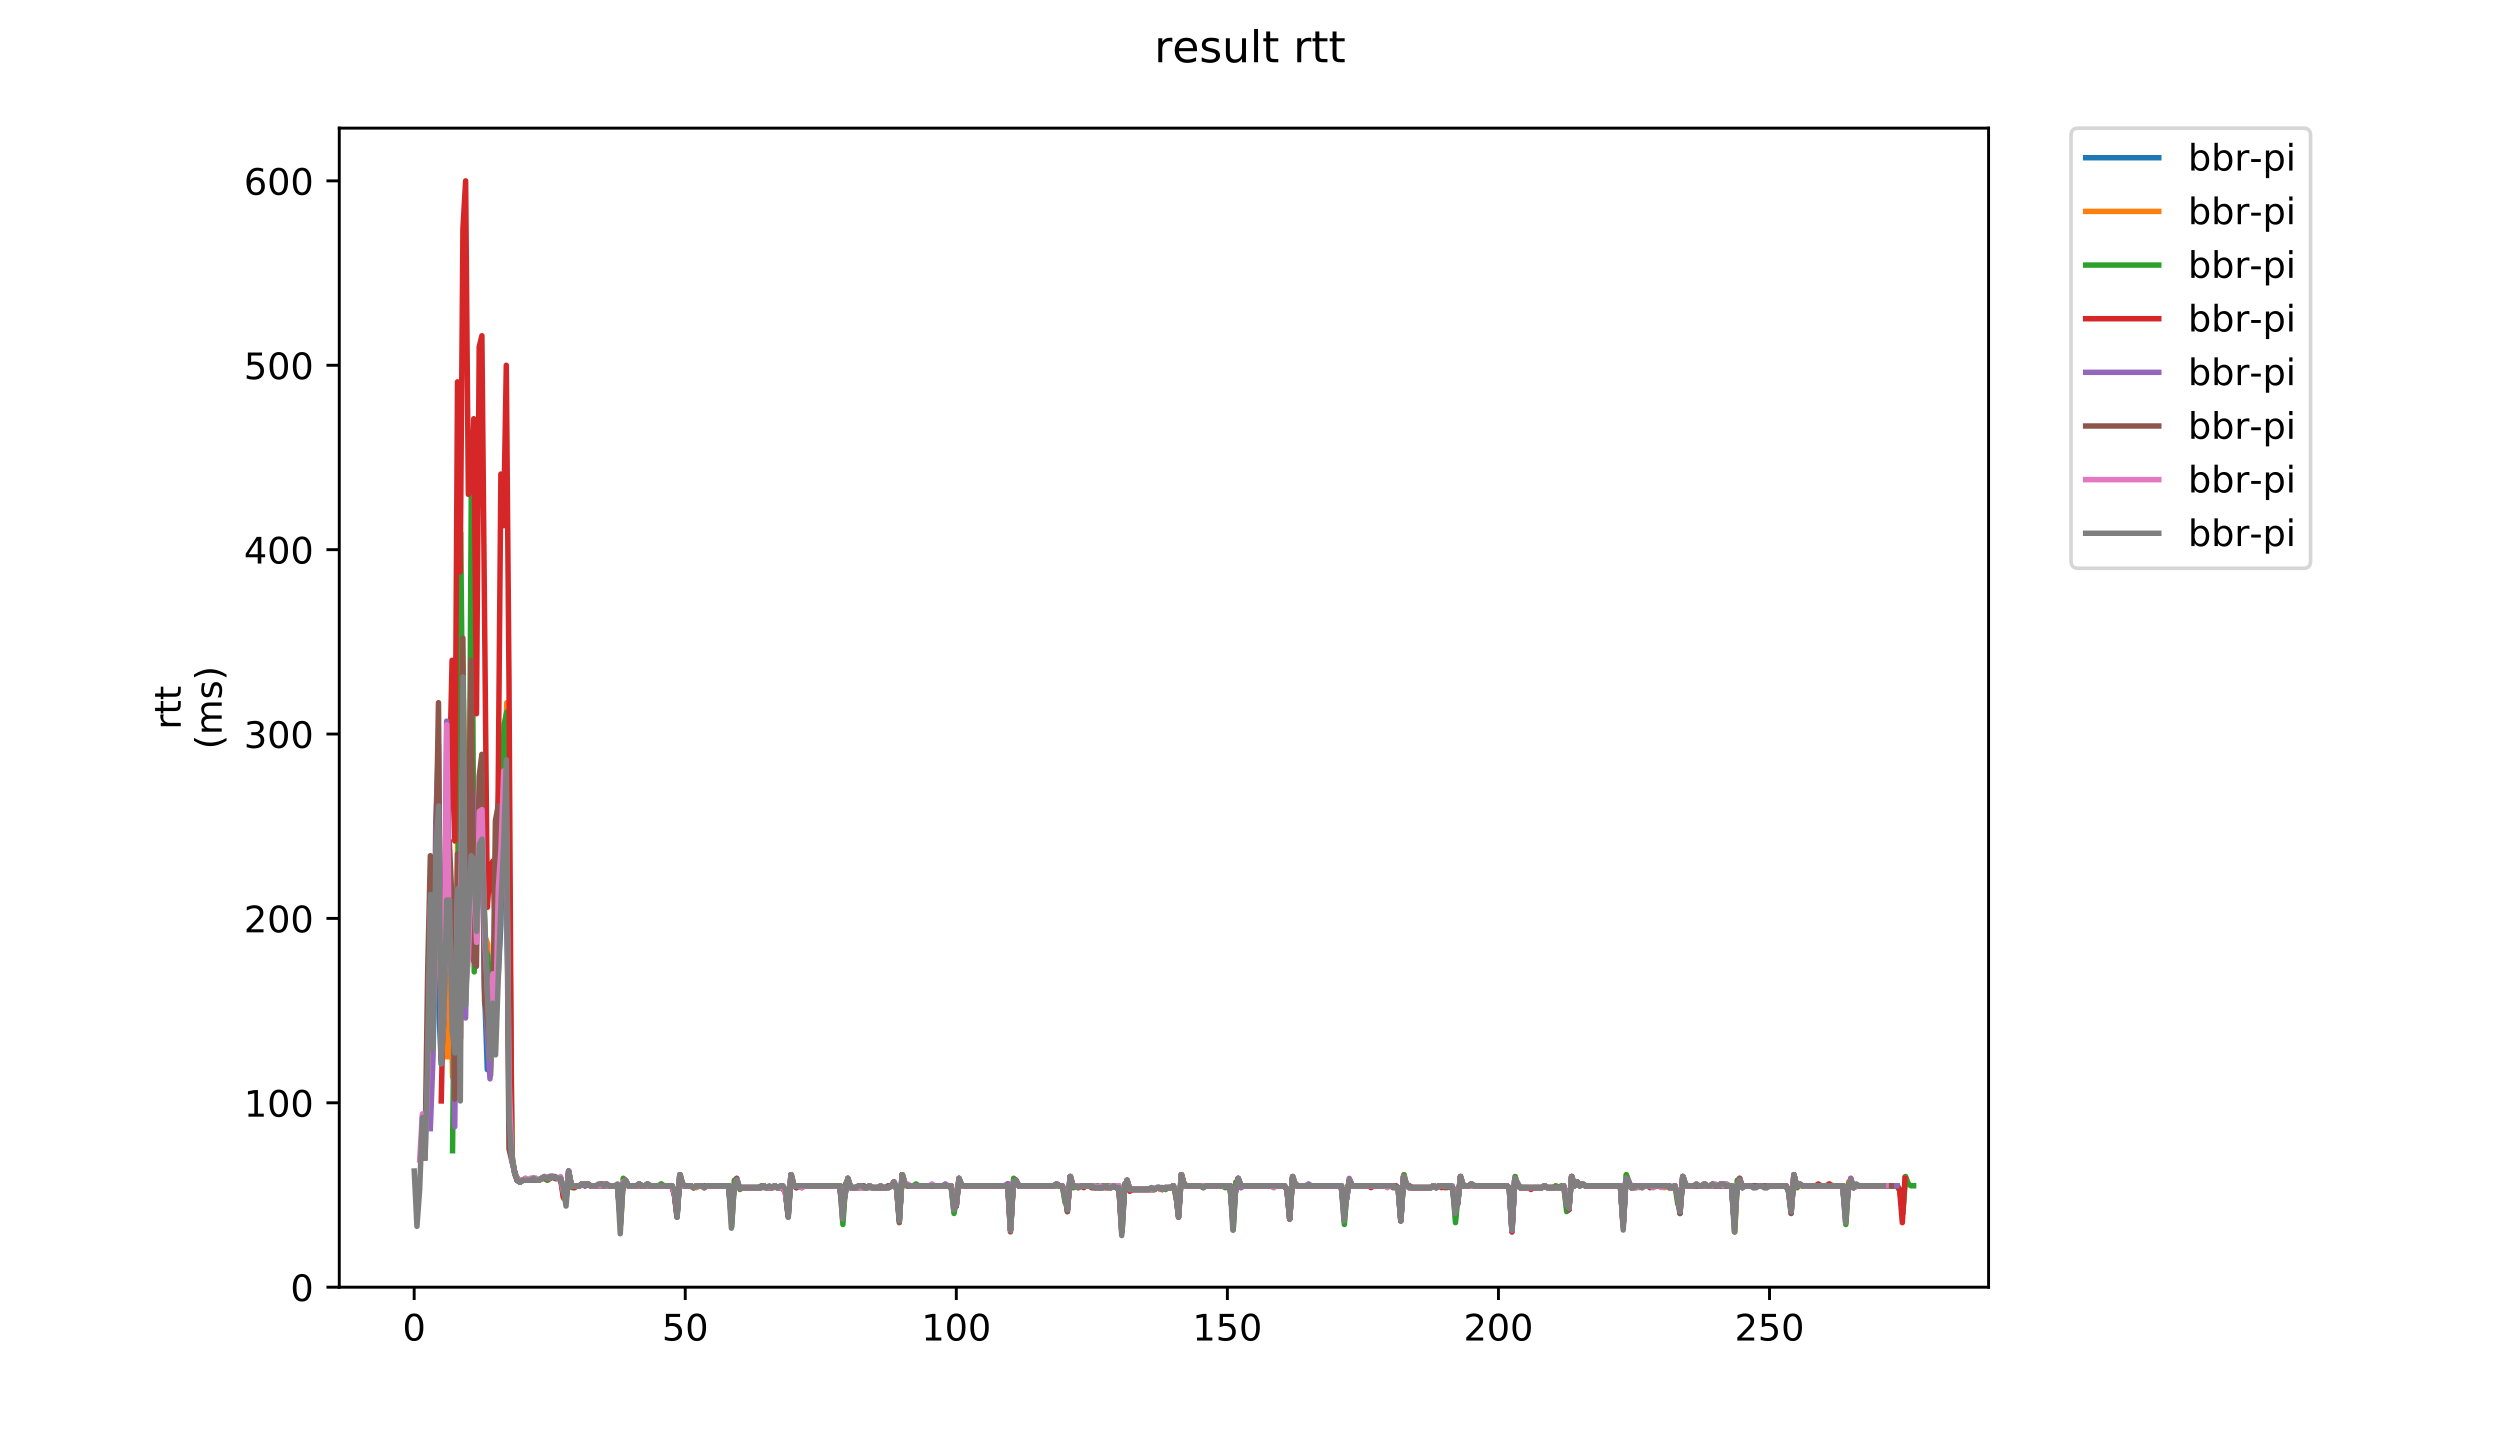 <?xml version="1.0" encoding="utf-8" standalone="no"?>
<!DOCTYPE svg PUBLIC "-//W3C//DTD SVG 1.1//EN"
  "http://www.w3.org/Graphics/SVG/1.1/DTD/svg11.dtd">
<!-- Created with matplotlib (https://matplotlib.org/) -->
<svg height="396pt" version="1.1" viewBox="0 0 684 396" width="684pt" xmlns="http://www.w3.org/2000/svg" xmlns:xlink="http://www.w3.org/1999/xlink">
 <defs>
  <style type="text/css">
*{stroke-linecap:butt;stroke-linejoin:round;}
  </style>
 </defs>
 <g id="figure_1">
  <g id="patch_1">
   <path d="M 0 396 
L 684 396 
L 684 0 
L 0 0 
z
" style="fill:#ffffff;"/>
  </g>
  <g id="axes_1">
   <g id="patch_2">
    <path d="M 92.824 352.174 
L 544.074 352.174 
L 544.074 35.062 
L 92.824 35.062 
z
" style="fill:#ffffff;"/>
   </g>
   <g id="matplotlib.axis_1">
    <g id="xtick_1">
     <g id="line2d_1">
      <defs>
       <path d="M 0 0 
L 0 3.5 
" id="m5297b7ea68" style="stroke:#000000;stroke-width:0.8;"/>
      </defs>
      <g>
       <use style="stroke:#000000;stroke-width:0.8;" x="113.317" xlink:href="#m5297b7ea68" y="352.174"/>
      </g>
     </g>
     <g id="text_1">
      <!-- 0 -->
      <defs>
       <path d="M 31.781 66.406 
Q 24.172 66.406 20.328 58.906 
Q 16.5 51.422 16.5 36.375 
Q 16.5 21.391 20.328 13.891 
Q 24.172 6.391 31.781 6.391 
Q 39.453 6.391 43.281 13.891 
Q 47.125 21.391 47.125 36.375 
Q 47.125 51.422 43.281 58.906 
Q 39.453 66.406 31.781 66.406 
z
M 31.781 74.219 
Q 44.047 74.219 50.516 64.516 
Q 56.984 54.828 56.984 36.375 
Q 56.984 17.969 50.516 8.266 
Q 44.047 -1.422 31.781 -1.422 
Q 19.531 -1.422 13.062 8.266 
Q 6.594 17.969 6.594 36.375 
Q 6.594 54.828 13.062 64.516 
Q 19.531 74.219 31.781 74.219 
z
" id="DejaVuSans-48"/>
      </defs>
      <g transform="translate(110.136 366.773)scale(0.1 -0.1)">
       <use xlink:href="#DejaVuSans-48"/>
      </g>
     </g>
    </g>
    <g id="xtick_2">
     <g id="line2d_2">
      <g>
       <use style="stroke:#000000;stroke-width:0.8;" x="187.482" xlink:href="#m5297b7ea68" y="352.174"/>
      </g>
     </g>
     <g id="text_2">
      <!-- 50 -->
      <defs>
       <path d="M 10.797 72.906 
L 49.516 72.906 
L 49.516 64.594 
L 19.828 64.594 
L 19.828 46.734 
Q 21.969 47.469 24.109 47.828 
Q 26.266 48.188 28.422 48.188 
Q 40.625 48.188 47.75 41.5 
Q 54.891 34.812 54.891 23.391 
Q 54.891 11.625 47.562 5.094 
Q 40.234 -1.422 26.906 -1.422 
Q 22.312 -1.422 17.547 -0.641 
Q 12.797 0.141 7.719 1.703 
L 7.719 11.625 
Q 12.109 9.234 16.797 8.062 
Q 21.484 6.891 26.703 6.891 
Q 35.156 6.891 40.078 11.328 
Q 45.016 15.766 45.016 23.391 
Q 45.016 31 40.078 35.438 
Q 35.156 39.891 26.703 39.891 
Q 22.75 39.891 18.812 39.016 
Q 14.891 38.141 10.797 36.281 
z
" id="DejaVuSans-53"/>
      </defs>
      <g transform="translate(181.12 366.773)scale(0.1 -0.1)">
       <use xlink:href="#DejaVuSans-53"/>
       <use x="63.623" xlink:href="#DejaVuSans-48"/>
      </g>
     </g>
    </g>
    <g id="xtick_3">
     <g id="line2d_3">
      <g>
       <use style="stroke:#000000;stroke-width:0.8;" x="261.647" xlink:href="#m5297b7ea68" y="352.174"/>
      </g>
     </g>
     <g id="text_3">
      <!-- 100 -->
      <defs>
       <path d="M 12.406 8.297 
L 28.516 8.297 
L 28.516 63.922 
L 10.984 60.406 
L 10.984 69.391 
L 28.422 72.906 
L 38.281 72.906 
L 38.281 8.297 
L 54.391 8.297 
L 54.391 0 
L 12.406 0 
z
" id="DejaVuSans-49"/>
      </defs>
      <g transform="translate(252.103 366.773)scale(0.1 -0.1)">
       <use xlink:href="#DejaVuSans-49"/>
       <use x="63.623" xlink:href="#DejaVuSans-48"/>
       <use x="127.246" xlink:href="#DejaVuSans-48"/>
      </g>
     </g>
    </g>
    <g id="xtick_4">
     <g id="line2d_4">
      <g>
       <use style="stroke:#000000;stroke-width:0.8;" x="335.812" xlink:href="#m5297b7ea68" y="352.174"/>
      </g>
     </g>
     <g id="text_4">
      <!-- 150 -->
      <g transform="translate(326.268 366.773)scale(0.1 -0.1)">
       <use xlink:href="#DejaVuSans-49"/>
       <use x="63.623" xlink:href="#DejaVuSans-53"/>
       <use x="127.246" xlink:href="#DejaVuSans-48"/>
      </g>
     </g>
    </g>
    <g id="xtick_5">
     <g id="line2d_5">
      <g>
       <use style="stroke:#000000;stroke-width:0.8;" x="409.976" xlink:href="#m5297b7ea68" y="352.174"/>
      </g>
     </g>
     <g id="text_5">
      <!-- 200 -->
      <defs>
       <path d="M 19.188 8.297 
L 53.609 8.297 
L 53.609 0 
L 7.328 0 
L 7.328 8.297 
Q 12.938 14.109 22.625 23.891 
Q 32.328 33.688 34.812 36.531 
Q 39.547 41.844 41.422 45.531 
Q 43.312 49.219 43.312 52.781 
Q 43.312 58.594 39.234 62.25 
Q 35.156 65.922 28.609 65.922 
Q 23.969 65.922 18.812 64.312 
Q 13.672 62.703 7.812 59.422 
L 7.812 69.391 
Q 13.766 71.781 18.938 73 
Q 24.125 74.219 28.422 74.219 
Q 39.75 74.219 46.484 68.547 
Q 53.219 62.891 53.219 53.422 
Q 53.219 48.922 51.531 44.891 
Q 49.859 40.875 45.406 35.406 
Q 44.188 33.984 37.641 27.219 
Q 31.109 20.453 19.188 8.297 
z
" id="DejaVuSans-50"/>
      </defs>
      <g transform="translate(400.433 366.773)scale(0.1 -0.1)">
       <use xlink:href="#DejaVuSans-50"/>
       <use x="63.623" xlink:href="#DejaVuSans-48"/>
       <use x="127.246" xlink:href="#DejaVuSans-48"/>
      </g>
     </g>
    </g>
    <g id="xtick_6">
     <g id="line2d_6">
      <g>
       <use style="stroke:#000000;stroke-width:0.8;" x="484.141" xlink:href="#m5297b7ea68" y="352.174"/>
      </g>
     </g>
     <g id="text_6">
      <!-- 250 -->
      <g transform="translate(474.597 366.773)scale(0.1 -0.1)">
       <use xlink:href="#DejaVuSans-50"/>
       <use x="63.623" xlink:href="#DejaVuSans-53"/>
       <use x="127.246" xlink:href="#DejaVuSans-48"/>
      </g>
     </g>
    </g>
   </g>
   <g id="matplotlib.axis_2">
    <g id="ytick_1">
     <g id="line2d_7">
      <defs>
       <path d="M 0 0 
L -3.5 0 
" id="m97c062d87d" style="stroke:#000000;stroke-width:0.8;"/>
      </defs>
      <g>
       <use style="stroke:#000000;stroke-width:0.8;" x="92.824" xlink:href="#m97c062d87d" y="352.174"/>
      </g>
     </g>
     <g id="text_7">
      <!-- 0 -->
      <g transform="translate(79.461 355.973)scale(0.1 -0.1)">
       <use xlink:href="#DejaVuSans-48"/>
      </g>
     </g>
    </g>
    <g id="ytick_2">
     <g id="line2d_8">
      <g>
       <use style="stroke:#000000;stroke-width:0.8;" x="92.824" xlink:href="#m97c062d87d" y="301.727"/>
      </g>
     </g>
     <g id="text_8">
      <!-- 100 -->
      <g transform="translate(66.736 305.526)scale(0.1 -0.1)">
       <use xlink:href="#DejaVuSans-49"/>
       <use x="63.623" xlink:href="#DejaVuSans-48"/>
       <use x="127.246" xlink:href="#DejaVuSans-48"/>
      </g>
     </g>
    </g>
    <g id="ytick_3">
     <g id="line2d_9">
      <g>
       <use style="stroke:#000000;stroke-width:0.8;" x="92.824" xlink:href="#m97c062d87d" y="251.28"/>
      </g>
     </g>
     <g id="text_9">
      <!-- 200 -->
      <g transform="translate(66.736 255.079)scale(0.1 -0.1)">
       <use xlink:href="#DejaVuSans-50"/>
       <use x="63.623" xlink:href="#DejaVuSans-48"/>
       <use x="127.246" xlink:href="#DejaVuSans-48"/>
      </g>
     </g>
    </g>
    <g id="ytick_4">
     <g id="line2d_10">
      <g>
       <use style="stroke:#000000;stroke-width:0.8;" x="92.824" xlink:href="#m97c062d87d" y="200.832"/>
      </g>
     </g>
     <g id="text_10">
      <!-- 300 -->
      <defs>
       <path d="M 40.578 39.312 
Q 47.656 37.797 51.625 33 
Q 55.609 28.219 55.609 21.188 
Q 55.609 10.406 48.188 4.484 
Q 40.766 -1.422 27.094 -1.422 
Q 22.516 -1.422 17.656 -0.516 
Q 12.797 0.391 7.625 2.203 
L 7.625 11.719 
Q 11.719 9.328 16.594 8.109 
Q 21.484 6.891 26.812 6.891 
Q 36.078 6.891 40.938 10.547 
Q 45.797 14.203 45.797 21.188 
Q 45.797 27.641 41.281 31.266 
Q 36.766 34.906 28.719 34.906 
L 20.219 34.906 
L 20.219 43.016 
L 29.109 43.016 
Q 36.375 43.016 40.234 45.922 
Q 44.094 48.828 44.094 54.297 
Q 44.094 59.906 40.109 62.906 
Q 36.141 65.922 28.719 65.922 
Q 24.656 65.922 20.016 65.031 
Q 15.375 64.156 9.812 62.312 
L 9.812 71.094 
Q 15.438 72.656 20.344 73.438 
Q 25.25 74.219 29.594 74.219 
Q 40.828 74.219 47.359 69.109 
Q 53.906 64.016 53.906 55.328 
Q 53.906 49.266 50.438 45.094 
Q 46.969 40.922 40.578 39.312 
z
" id="DejaVuSans-51"/>
      </defs>
      <g transform="translate(66.736 204.632)scale(0.1 -0.1)">
       <use xlink:href="#DejaVuSans-51"/>
       <use x="63.623" xlink:href="#DejaVuSans-48"/>
       <use x="127.246" xlink:href="#DejaVuSans-48"/>
      </g>
     </g>
    </g>
    <g id="ytick_5">
     <g id="line2d_11">
      <g>
       <use style="stroke:#000000;stroke-width:0.8;" x="92.824" xlink:href="#m97c062d87d" y="150.385"/>
      </g>
     </g>
     <g id="text_11">
      <!-- 400 -->
      <defs>
       <path d="M 37.797 64.312 
L 12.891 25.391 
L 37.797 25.391 
z
M 35.203 72.906 
L 47.609 72.906 
L 47.609 25.391 
L 58.016 25.391 
L 58.016 17.188 
L 47.609 17.188 
L 47.609 0 
L 37.797 0 
L 37.797 17.188 
L 4.891 17.188 
L 4.891 26.703 
z
" id="DejaVuSans-52"/>
      </defs>
      <g transform="translate(66.736 154.184)scale(0.1 -0.1)">
       <use xlink:href="#DejaVuSans-52"/>
       <use x="63.623" xlink:href="#DejaVuSans-48"/>
       <use x="127.246" xlink:href="#DejaVuSans-48"/>
      </g>
     </g>
    </g>
    <g id="ytick_6">
     <g id="line2d_12">
      <g>
       <use style="stroke:#000000;stroke-width:0.8;" x="92.824" xlink:href="#m97c062d87d" y="99.938"/>
      </g>
     </g>
     <g id="text_12">
      <!-- 500 -->
      <g transform="translate(66.736 103.737)scale(0.1 -0.1)">
       <use xlink:href="#DejaVuSans-53"/>
       <use x="63.623" xlink:href="#DejaVuSans-48"/>
       <use x="127.246" xlink:href="#DejaVuSans-48"/>
      </g>
     </g>
    </g>
    <g id="ytick_7">
     <g id="line2d_13">
      <g>
       <use style="stroke:#000000;stroke-width:0.8;" x="92.824" xlink:href="#m97c062d87d" y="49.49"/>
      </g>
     </g>
     <g id="text_13">
      <!-- 600 -->
      <defs>
       <path d="M 33.016 40.375 
Q 26.375 40.375 22.484 35.828 
Q 18.609 31.297 18.609 23.391 
Q 18.609 15.531 22.484 10.953 
Q 26.375 6.391 33.016 6.391 
Q 39.656 6.391 43.531 10.953 
Q 47.406 15.531 47.406 23.391 
Q 47.406 31.297 43.531 35.828 
Q 39.656 40.375 33.016 40.375 
z
M 52.594 71.297 
L 52.594 62.312 
Q 48.875 64.062 45.094 64.984 
Q 41.312 65.922 37.594 65.922 
Q 27.828 65.922 22.672 59.328 
Q 17.531 52.734 16.797 39.406 
Q 19.672 43.656 24.016 45.922 
Q 28.375 48.188 33.594 48.188 
Q 44.578 48.188 50.953 41.516 
Q 57.328 34.859 57.328 23.391 
Q 57.328 12.156 50.688 5.359 
Q 44.047 -1.422 33.016 -1.422 
Q 20.359 -1.422 13.672 8.266 
Q 6.984 17.969 6.984 36.375 
Q 6.984 53.656 15.188 63.938 
Q 23.391 74.219 37.203 74.219 
Q 40.922 74.219 44.703 73.484 
Q 48.484 72.75 52.594 71.297 
z
" id="DejaVuSans-54"/>
      </defs>
      <g transform="translate(66.736 53.29)scale(0.1 -0.1)">
       <use xlink:href="#DejaVuSans-54"/>
       <use x="63.623" xlink:href="#DejaVuSans-48"/>
       <use x="127.246" xlink:href="#DejaVuSans-48"/>
      </g>
     </g>
    </g>
    <g id="text_14">
     <!-- rtt -->
     <defs>
      <path d="M 41.109 46.297 
Q 39.594 47.172 37.812 47.578 
Q 36.031 48 33.891 48 
Q 26.266 48 22.188 43.047 
Q 18.109 38.094 18.109 28.812 
L 18.109 0 
L 9.078 0 
L 9.078 54.688 
L 18.109 54.688 
L 18.109 46.188 
Q 20.953 51.172 25.484 53.578 
Q 30.031 56 36.531 56 
Q 37.453 56 38.578 55.875 
Q 39.703 55.766 41.062 55.516 
z
" id="DejaVuSans-114"/>
      <path d="M 18.312 70.219 
L 18.312 54.688 
L 36.812 54.688 
L 36.812 47.703 
L 18.312 47.703 
L 18.312 18.016 
Q 18.312 11.328 20.141 9.422 
Q 21.969 7.516 27.594 7.516 
L 36.812 7.516 
L 36.812 0 
L 27.594 0 
Q 17.188 0 13.234 3.875 
Q 9.281 7.766 9.281 18.016 
L 9.281 47.703 
L 2.688 47.703 
L 2.688 54.688 
L 9.281 54.688 
L 9.281 70.219 
z
" id="DejaVuSans-116"/>
     </defs>
     <g transform="translate(49.459 199.594)rotate(-90)scale(0.1 -0.1)">
      <use xlink:href="#DejaVuSans-114"/>
      <use x="41.113" xlink:href="#DejaVuSans-116"/>
      <use x="80.322" xlink:href="#DejaVuSans-116"/>
     </g>
     <!-- (ms) -->
     <defs>
      <path d="M 31 75.875 
Q 24.469 64.656 21.281 53.656 
Q 18.109 42.672 18.109 31.391 
Q 18.109 20.125 21.312 9.062 
Q 24.516 -2 31 -13.188 
L 23.188 -13.188 
Q 15.875 -1.703 12.234 9.375 
Q 8.594 20.453 8.594 31.391 
Q 8.594 42.281 12.203 53.312 
Q 15.828 64.359 23.188 75.875 
z
" id="DejaVuSans-40"/>
      <path d="M 52 44.188 
Q 55.375 50.25 60.062 53.125 
Q 64.75 56 71.094 56 
Q 79.641 56 84.281 50.016 
Q 88.922 44.047 88.922 33.016 
L 88.922 0 
L 79.891 0 
L 79.891 32.719 
Q 79.891 40.578 77.094 44.375 
Q 74.312 48.188 68.609 48.188 
Q 61.625 48.188 57.562 43.547 
Q 53.516 38.922 53.516 30.906 
L 53.516 0 
L 44.484 0 
L 44.484 32.719 
Q 44.484 40.625 41.703 44.406 
Q 38.922 48.188 33.109 48.188 
Q 26.219 48.188 22.156 43.531 
Q 18.109 38.875 18.109 30.906 
L 18.109 0 
L 9.078 0 
L 9.078 54.688 
L 18.109 54.688 
L 18.109 46.188 
Q 21.188 51.219 25.484 53.609 
Q 29.781 56 35.688 56 
Q 41.656 56 45.828 52.969 
Q 50 49.953 52 44.188 
z
" id="DejaVuSans-109"/>
      <path d="M 44.281 53.078 
L 44.281 44.578 
Q 40.484 46.531 36.375 47.5 
Q 32.281 48.484 27.875 48.484 
Q 21.188 48.484 17.844 46.438 
Q 14.5 44.391 14.5 40.281 
Q 14.5 37.156 16.891 35.375 
Q 19.281 33.594 26.516 31.984 
L 29.594 31.297 
Q 39.156 29.25 43.188 25.516 
Q 47.219 21.781 47.219 15.094 
Q 47.219 7.469 41.188 3.016 
Q 35.156 -1.422 24.609 -1.422 
Q 20.219 -1.422 15.453 -0.562 
Q 10.688 0.297 5.422 2 
L 5.422 11.281 
Q 10.406 8.688 15.234 7.391 
Q 20.062 6.109 24.812 6.109 
Q 31.156 6.109 34.562 8.281 
Q 37.984 10.453 37.984 14.406 
Q 37.984 18.062 35.516 20.016 
Q 33.062 21.969 24.703 23.781 
L 21.578 24.516 
Q 13.234 26.266 9.516 29.906 
Q 5.812 33.547 5.812 39.891 
Q 5.812 47.609 11.281 51.797 
Q 16.75 56 26.812 56 
Q 31.781 56 36.172 55.266 
Q 40.578 54.547 44.281 53.078 
z
" id="DejaVuSans-115"/>
      <path d="M 8.016 75.875 
L 15.828 75.875 
Q 23.141 64.359 26.781 53.312 
Q 30.422 42.281 30.422 31.391 
Q 30.422 20.453 26.781 9.375 
Q 23.141 -1.703 15.828 -13.188 
L 8.016 -13.188 
Q 14.5 -2 17.703 9.062 
Q 20.906 20.125 20.906 31.391 
Q 20.906 42.672 17.703 53.656 
Q 14.5 64.656 8.016 75.875 
z
" id="DejaVuSans-41"/>
     </defs>
     <g transform="translate(60.657 204.995)rotate(-90)scale(0.1 -0.1)">
      <use xlink:href="#DejaVuSans-40"/>
      <use x="39.014" xlink:href="#DejaVuSans-109"/>
      <use x="136.426" xlink:href="#DejaVuSans-115"/>
      <use x="188.525" xlink:href="#DejaVuSans-41"/>
     </g>
    </g>
   </g>
   <g id="line2d_14">
    <path clip-path="url(#pe05f4deecd)" d="M 119.242 265.405 
L 119.983 273.981 
L 120.725 291.133 
L 121.467 273.981 
L 122.208 227.065 
L 122.95 236.65 
L 123.692 262.882 
L 124.433 294.16 
L 125.175 253.802 
L 125.917 257.838 
L 126.658 226.56 
L 127.4 247.748 
L 128.142 261.874 
L 128.883 212.94 
L 129.625 238.668 
L 130.366 239.172 
L 131.108 228.578 
L 131.85 226.056 
L 132.591 271.459 
L 133.333 292.646 
L 134.075 271.459 
L 134.816 271.459 
L 135.558 261.369 
L 136.3 267.423 
L 137.041 252.793 
L 137.783 205.373 
L 138.525 233.119 
L 139.266 294.664 
L 140.008 316.861 
L 140.75 320.392 
L 141.491 322.915 
L 142.233 323.419 
L 143.716 322.41 
L 144.458 322.915 
L 145.199 322.41 
L 146.683 322.41 
L 147.424 322.915 
L 148.908 321.906 
L 149.649 322.41 
L 150.391 321.906 
L 151.133 321.906 
L 151.874 322.41 
L 153.358 322.41 
L 154.099 325.942 
L 154.841 327.959 
L 155.582 320.392 
L 156.324 324.428 
L 158.549 324.428 
L 159.291 323.924 
L 160.774 323.924 
L 161.516 324.428 
L 168.932 324.428 
L 169.674 332.5 
L 170.415 323.924 
L 171.157 322.915 
L 171.899 324.428 
L 174.124 324.428 
L 174.865 323.924 
L 175.607 324.428 
L 183.765 324.428 
L 184.507 326.446 
L 185.248 332.5 
L 185.99 321.401 
L 186.732 324.428 
L 188.957 324.428 
L 189.698 324.933 
L 190.44 324.428 
L 191.923 324.428 
L 192.665 324.933 
L 193.406 324.428 
L 199.34 324.428 
L 200.081 331.491 
L 200.823 325.437 
L 201.565 322.41 
L 202.306 324.933 
L 208.239 324.933 
L 208.981 324.428 
L 209.723 324.933 
L 211.206 324.933 
L 211.948 324.428 
L 212.689 324.933 
L 214.173 324.933 
L 214.914 326.446 
L 215.656 332.5 
L 216.398 321.401 
L 217.139 324.428 
L 217.881 324.933 
L 218.622 324.428 
L 229.747 324.428 
L 230.489 329.977 
L 231.972 322.41 
L 232.714 324.933 
L 237.164 324.933 
L 237.905 324.428 
L 238.647 324.933 
L 243.097 324.933 
L 243.838 324.428 
L 244.58 323.419 
L 245.322 324.933 
L 246.063 334.013 
L 246.805 321.401 
L 247.547 323.924 
L 248.288 324.428 
L 260.155 324.428 
L 260.896 327.959 
L 261.638 329.977 
L 262.38 322.41 
L 263.121 324.428 
L 274.988 324.428 
L 275.729 323.924 
L 276.471 336.536 
L 277.213 323.924 
L 277.954 322.915 
L 278.696 324.428 
L 288.337 324.428 
L 289.079 323.924 
L 289.821 324.428 
L 290.562 324.428 
L 291.304 325.942 
L 292.046 330.986 
L 292.787 321.906 
L 293.529 324.428 
L 294.27 324.428 
L 295.012 324.933 
L 295.754 324.428 
L 299.462 324.428 
L 300.204 324.933 
L 301.687 324.933 
L 302.429 324.428 
L 304.654 324.428 
L 305.395 324.933 
L 306.137 324.428 
L 306.878 335.527 
L 307.62 325.942 
L 308.362 322.915 
L 309.103 325.437 
L 314.295 325.437 
L 315.037 324.933 
L 315.778 325.437 
L 316.52 324.933 
L 317.262 324.933 
L 318.003 325.437 
L 318.745 324.933 
L 320.228 324.933 
L 320.97 324.428 
L 321.711 326.446 
L 322.453 332.5 
L 323.195 321.401 
L 323.936 323.924 
L 324.678 324.428 
L 336.544 324.428 
L 337.286 333.509 
L 338.028 325.942 
L 338.769 322.41 
L 339.511 324.933 
L 340.253 324.428 
L 351.377 324.428 
L 352.119 325.437 
L 352.861 333.509 
L 353.602 322.41 
L 354.344 323.924 
L 355.086 324.428 
L 366.952 324.428 
L 367.694 331.491 
L 368.435 327.959 
L 369.177 322.915 
L 369.918 324.428 
L 381.043 324.428 
L 381.785 324.933 
L 382.526 324.933 
L 383.268 334.013 
L 384.01 321.906 
L 384.751 323.924 
L 385.493 324.933 
L 391.426 324.933 
L 392.168 324.428 
L 392.91 324.933 
L 393.651 324.428 
L 396.618 324.428 
L 397.359 324.933 
L 398.101 329.473 
L 398.843 328.968 
L 399.584 321.906 
L 400.326 324.428 
L 401.809 324.428 
L 402.551 323.924 
L 403.293 324.428 
L 412.192 324.428 
L 412.934 324.933 
L 413.676 337.04 
L 414.417 322.915 
L 415.901 324.933 
L 421.834 324.933 
L 422.575 324.428 
L 423.317 324.933 
L 427.025 324.933 
L 427.767 324.428 
L 428.509 326.446 
L 429.25 330.986 
L 429.992 321.906 
L 430.734 324.428 
L 431.475 323.419 
L 432.217 324.428 
L 432.958 323.924 
L 433.7 324.428 
L 443.342 324.428 
L 444.083 335.022 
L 444.825 322.915 
L 445.566 323.419 
L 446.308 324.933 
L 447.05 324.933 
L 447.791 324.428 
L 455.95 324.428 
L 456.691 324.933 
L 457.433 324.933 
L 458.174 324.428 
L 458.916 326.446 
L 459.658 331.995 
L 460.399 321.906 
L 461.141 324.428 
L 465.591 324.428 
L 466.333 323.924 
L 467.074 324.428 
L 470.041 324.428 
L 470.782 323.924 
L 471.524 324.428 
L 473.749 324.428 
L 474.491 334.518 
L 475.232 324.933 
L 475.974 322.915 
L 476.716 324.933 
L 477.457 324.428 
L 488.582 324.428 
L 489.324 325.437 
L 490.065 331.491 
L 490.807 321.401 
L 491.549 324.428 
L 492.29 323.924 
L 493.032 324.428 
L 504.157 324.428 
L 504.898 331.995 
L 505.64 325.437 
L 506.382 322.915 
L 507.123 324.933 
L 507.865 324.428 
L 518.99 324.428 
L 518.99 324.428 
" style="fill:none;stroke:#1f77b4;stroke-linecap:square;stroke-width:1.5;"/>
   </g>
   <g id="line2d_15">
    <path clip-path="url(#pe05f4deecd)" d="M 122.334 289.115 
L 123.076 251.784 
L 123.818 294.664 
L 124.559 279.026 
L 125.301 224.543 
L 126.043 284.07 
L 126.784 191.247 
L 127.526 243.208 
L 128.268 239.172 
L 129.009 220.507 
L 129.751 244.721 
L 130.493 225.551 
L 131.234 216.471 
L 131.976 232.11 
L 132.717 256.324 
L 133.459 258.342 
L 134.201 294.16 
L 134.942 265.405 
L 135.684 278.017 
L 136.426 228.578 
L 137.167 227.569 
L 137.909 211.426 
L 138.651 192.256 
L 139.392 273.476 
L 140.134 316.357 
L 140.876 321.401 
L 142.359 323.419 
L 143.842 322.41 
L 144.584 322.915 
L 145.325 322.915 
L 146.067 322.41 
L 146.809 322.915 
L 147.55 322.915 
L 148.292 322.41 
L 149.034 322.41 
L 149.775 322.915 
L 151.259 321.906 
L 152 322.41 
L 153.484 322.41 
L 154.225 327.959 
L 154.967 326.446 
L 155.709 321.401 
L 156.45 324.428 
L 157.192 324.933 
L 157.933 324.428 
L 158.675 324.428 
L 159.417 323.924 
L 160.158 324.428 
L 160.9 323.924 
L 161.642 324.428 
L 169.058 324.428 
L 169.8 334.518 
L 170.541 322.41 
L 171.283 323.924 
L 172.025 324.428 
L 176.475 324.428 
L 177.216 323.924 
L 177.958 324.428 
L 180.183 324.428 
L 180.925 323.924 
L 181.666 324.428 
L 183.891 324.428 
L 184.633 326.951 
L 185.374 329.977 
L 186.116 321.401 
L 186.858 324.428 
L 189.083 324.428 
L 189.824 324.933 
L 190.566 324.933 
L 191.308 324.428 
L 199.466 324.428 
L 200.207 334.518 
L 200.949 322.915 
L 201.691 323.419 
L 202.432 324.933 
L 207.624 324.933 
L 208.365 324.428 
L 209.107 324.933 
L 214.299 324.933 
L 215.04 326.951 
L 215.782 329.473 
L 216.524 321.401 
L 217.265 324.428 
L 229.873 324.428 
L 230.615 333.509 
L 231.357 323.924 
L 232.098 322.915 
L 232.84 324.933 
L 235.065 324.933 
L 235.806 324.428 
L 236.548 324.933 
L 243.223 324.933 
L 244.706 323.924 
L 245.448 325.942 
L 246.189 330.986 
L 246.931 321.401 
L 247.673 324.428 
L 260.281 324.428 
L 261.022 331.491 
L 262.506 322.915 
L 263.247 324.428 
L 275.114 324.428 
L 275.855 324.933 
L 276.597 335.022 
L 277.339 322.41 
L 278.822 324.428 
L 290.688 324.428 
L 291.43 328.968 
L 292.172 328.464 
L 292.913 321.906 
L 293.655 324.933 
L 294.397 324.428 
L 298.846 324.428 
L 299.588 324.933 
L 300.33 324.428 
L 301.071 324.933 
L 301.813 324.428 
L 302.555 324.933 
L 303.296 324.428 
L 304.78 324.428 
L 306.263 325.437 
L 307.005 337.04 
L 307.746 323.924 
L 308.488 323.924 
L 309.229 325.437 
L 315.904 325.437 
L 316.646 324.933 
L 317.388 325.437 
L 318.129 324.933 
L 318.871 325.437 
L 319.613 324.933 
L 320.354 324.933 
L 321.096 324.428 
L 321.837 327.959 
L 322.579 330.482 
L 323.321 321.401 
L 324.062 324.428 
L 328.512 324.428 
L 329.254 324.933 
L 329.996 324.428 
L 336.67 324.428 
L 337.412 336.031 
L 338.154 323.419 
L 338.895 322.915 
L 339.637 324.428 
L 347.795 324.428 
L 348.537 324.933 
L 349.278 324.428 
L 351.503 324.428 
L 352.245 325.942 
L 352.987 331.491 
L 353.728 321.906 
L 354.47 324.428 
L 367.078 324.428 
L 367.82 334.013 
L 368.561 325.437 
L 369.303 322.915 
L 370.045 324.428 
L 380.428 324.428 
L 381.169 324.933 
L 381.911 324.428 
L 382.653 325.437 
L 383.394 330.986 
L 384.136 321.401 
L 384.877 324.428 
L 385.619 324.428 
L 386.361 324.933 
L 391.552 324.933 
L 392.294 324.428 
L 393.036 324.933 
L 393.777 324.428 
L 394.519 324.428 
L 395.261 324.933 
L 396.002 324.428 
L 396.744 324.428 
L 397.485 324.933 
L 398.227 333.004 
L 398.969 326.446 
L 399.71 322.41 
L 400.452 324.428 
L 401.935 324.428 
L 402.677 323.924 
L 403.419 324.428 
L 412.318 324.428 
L 413.06 325.437 
L 413.802 334.013 
L 414.543 321.906 
L 415.285 324.428 
L 416.027 324.933 
L 421.96 324.933 
L 422.702 324.428 
L 423.443 324.933 
L 424.926 324.933 
L 425.668 324.428 
L 426.41 324.933 
L 427.893 324.933 
L 428.635 330.482 
L 429.376 327.959 
L 430.118 322.41 
L 430.86 324.428 
L 431.601 323.419 
L 432.343 324.428 
L 433.085 323.924 
L 433.826 324.428 
L 442.726 324.428 
L 443.468 324.933 
L 444.209 334.013 
L 444.951 321.401 
L 445.693 323.924 
L 446.434 324.933 
L 447.176 324.933 
L 447.918 324.428 
L 448.659 324.933 
L 449.401 324.428 
L 451.626 324.428 
L 452.367 324.933 
L 453.109 324.428 
L 454.592 324.428 
L 455.334 324.933 
L 456.076 324.428 
L 456.817 324.428 
L 457.559 324.933 
L 458.301 324.428 
L 459.042 328.464 
L 459.784 329.473 
L 460.526 321.906 
L 461.267 324.428 
L 473.875 324.428 
L 474.617 337.04 
L 475.358 322.915 
L 476.1 323.419 
L 476.842 324.428 
L 482.033 324.428 
L 482.775 324.933 
L 483.517 324.428 
L 488.708 324.428 
L 489.45 325.942 
L 490.191 329.473 
L 490.933 321.906 
L 491.675 324.933 
L 492.416 323.924 
L 493.158 324.428 
L 499.833 324.428 
L 500.574 323.924 
L 501.316 324.428 
L 504.283 324.428 
L 505.024 334.518 
L 505.766 323.419 
L 506.508 323.419 
L 507.249 324.933 
L 507.991 324.428 
L 519.116 324.428 
L 519.857 325.942 
L 520.599 331.995 
L 521.341 321.906 
L 522.082 323.924 
L 522.082 323.924 
" style="fill:none;stroke:#ff7f0e;stroke-linecap:square;stroke-width:1.5;"/>
   </g>
   <g id="line2d_16">
    <path clip-path="url(#pe05f4deecd)" d="M 123.815 314.843 
L 124.556 245.226 
L 125.298 265.909 
L 126.04 145.845 
L 126.781 216.975 
L 127.523 220.002 
L 128.265 249.766 
L 129.006 123.648 
L 129.748 265.909 
L 130.49 227.569 
L 131.231 218.993 
L 131.973 229.083 
L 132.715 259.856 
L 133.456 261.369 
L 134.198 294.16 
L 134.939 263.387 
L 135.681 278.017 
L 136.423 248.757 
L 137.906 198.31 
L 138.648 194.779 
L 139.389 243.208 
L 140.131 316.357 
L 140.873 321.401 
L 142.356 323.419 
L 143.098 322.915 
L 145.323 322.915 
L 146.064 322.41 
L 146.806 322.915 
L 147.547 322.915 
L 148.289 322.41 
L 149.031 322.41 
L 149.772 322.915 
L 151.256 321.906 
L 151.997 322.41 
L 153.481 322.41 
L 154.222 327.455 
L 154.964 327.455 
L 155.706 321.401 
L 156.447 324.933 
L 157.189 324.933 
L 157.931 324.428 
L 158.672 324.428 
L 159.414 323.924 
L 160.155 324.428 
L 160.897 323.924 
L 161.639 324.428 
L 169.055 324.428 
L 169.797 335.022 
L 170.539 322.41 
L 172.022 324.428 
L 174.247 324.428 
L 174.988 323.924 
L 175.73 324.428 
L 176.472 324.428 
L 177.213 323.924 
L 177.955 324.428 
L 180.18 324.428 
L 180.922 323.924 
L 181.663 324.428 
L 183.888 324.428 
L 184.63 326.951 
L 185.371 330.986 
L 186.113 321.401 
L 186.855 324.428 
L 189.08 324.428 
L 189.821 324.933 
L 190.563 324.428 
L 199.463 324.428 
L 200.204 335.527 
L 200.946 322.915 
L 201.688 323.419 
L 202.429 325.437 
L 203.171 324.933 
L 207.621 324.933 
L 208.363 324.428 
L 209.104 324.933 
L 211.329 324.933 
L 212.071 324.428 
L 212.812 324.933 
L 214.296 324.933 
L 215.037 326.446 
L 215.779 330.482 
L 216.521 321.401 
L 217.262 324.428 
L 229.87 324.428 
L 230.612 335.022 
L 231.354 323.924 
L 232.095 322.915 
L 232.837 324.933 
L 235.062 324.933 
L 235.803 324.428 
L 236.545 324.933 
L 240.253 324.933 
L 240.995 324.428 
L 241.737 324.933 
L 243.22 324.933 
L 244.703 323.924 
L 245.445 325.437 
L 246.187 330.986 
L 246.928 321.401 
L 247.67 323.924 
L 248.411 324.428 
L 249.895 324.428 
L 250.636 323.924 
L 251.378 324.428 
L 260.278 324.428 
L 261.019 331.995 
L 262.503 322.915 
L 263.244 324.428 
L 275.111 324.428 
L 275.852 324.933 
L 276.594 335.022 
L 277.336 322.41 
L 278.819 324.428 
L 290.685 324.428 
L 291.427 328.968 
L 292.169 328.464 
L 292.91 321.906 
L 293.652 324.933 
L 294.394 324.428 
L 298.843 324.428 
L 299.585 324.933 
L 300.327 324.428 
L 301.068 324.933 
L 301.81 324.428 
L 302.552 324.933 
L 303.293 324.428 
L 304.035 324.933 
L 304.777 324.428 
L 306.26 325.437 
L 307.002 337.04 
L 307.743 323.924 
L 308.485 323.924 
L 309.227 325.437 
L 315.901 325.437 
L 316.643 324.933 
L 318.126 324.933 
L 318.868 325.437 
L 319.61 324.933 
L 320.351 324.933 
L 321.093 324.428 
L 321.835 327.959 
L 322.576 330.482 
L 323.318 321.401 
L 324.059 324.428 
L 328.509 324.428 
L 329.251 324.933 
L 329.993 324.428 
L 334.443 324.428 
L 335.184 324.933 
L 335.926 324.933 
L 336.667 324.428 
L 337.409 336.536 
L 338.151 323.419 
L 338.892 322.915 
L 339.634 324.428 
L 351.5 324.428 
L 352.242 325.942 
L 352.984 331.491 
L 353.725 321.906 
L 354.467 324.428 
L 367.075 324.428 
L 367.817 335.022 
L 368.558 325.437 
L 369.3 322.915 
L 370.042 324.428 
L 380.425 324.428 
L 381.166 324.933 
L 381.908 324.428 
L 382.65 325.437 
L 383.391 331.995 
L 384.133 321.401 
L 384.875 324.428 
L 385.616 324.428 
L 386.358 324.933 
L 391.549 324.933 
L 392.291 324.428 
L 393.033 324.933 
L 393.774 324.428 
L 394.516 324.428 
L 395.258 324.933 
L 395.999 324.428 
L 396.741 324.933 
L 397.483 324.933 
L 398.224 334.518 
L 398.966 326.446 
L 399.707 322.41 
L 400.449 324.428 
L 401.932 324.428 
L 402.674 323.924 
L 403.416 324.428 
L 412.315 324.428 
L 413.057 325.437 
L 413.799 334.518 
L 414.54 321.906 
L 415.282 324.428 
L 416.024 324.933 
L 421.957 324.933 
L 422.699 324.428 
L 423.44 324.933 
L 424.923 324.933 
L 425.665 324.428 
L 426.407 324.933 
L 427.148 324.428 
L 427.89 324.428 
L 428.632 331.491 
L 429.373 327.959 
L 430.115 321.906 
L 430.857 324.428 
L 431.598 323.419 
L 432.34 324.428 
L 433.082 323.924 
L 433.823 324.428 
L 442.723 324.428 
L 443.465 324.933 
L 444.206 334.518 
L 444.948 321.401 
L 445.69 323.419 
L 446.431 324.933 
L 447.173 324.428 
L 456.814 324.428 
L 457.556 324.933 
L 458.298 324.428 
L 459.039 329.473 
L 459.781 328.968 
L 460.523 321.906 
L 461.264 324.428 
L 465.714 324.428 
L 466.456 323.924 
L 467.197 324.428 
L 470.906 324.428 
L 471.647 323.924 
L 472.389 323.924 
L 473.131 324.428 
L 473.872 324.428 
L 474.614 337.04 
L 475.355 322.915 
L 476.097 323.419 
L 476.839 324.428 
L 479.064 324.428 
L 479.805 324.933 
L 480.547 324.428 
L 488.705 324.428 
L 489.447 326.446 
L 490.188 329.473 
L 490.93 321.906 
L 491.672 324.933 
L 492.413 323.924 
L 493.155 324.428 
L 504.28 324.428 
L 505.021 335.022 
L 505.763 323.924 
L 506.505 323.419 
L 507.246 324.933 
L 507.988 324.428 
L 519.113 324.428 
L 519.854 325.942 
L 520.596 331.995 
L 521.338 321.906 
L 522.079 323.924 
L 522.821 324.428 
L 523.563 324.428 
L 523.563 324.428 
" style="fill:none;stroke:#2ca02c;stroke-linecap:square;stroke-width:1.5;"/>
   </g>
   <g id="line2d_17">
    <path clip-path="url(#pe05f4deecd)" d="M 120.724 301.222 
L 121.465 265.405 
L 122.207 252.289 
L 122.948 213.444 
L 123.69 180.653 
L 124.432 230.092 
L 125.173 104.478 
L 125.915 156.439 
L 126.657 62.607 
L 127.398 49.49 
L 128.14 135.251 
L 128.882 133.737 
L 129.623 114.567 
L 130.365 195.283 
L 131.107 94.893 
L 131.848 91.866 
L 133.332 248.253 
L 134.073 237.659 
L 134.815 235.641 
L 135.557 254.306 
L 136.298 216.471 
L 137.04 129.702 
L 137.781 143.827 
L 138.523 99.938 
L 139.265 186.707 
L 140.006 316.861 
L 140.748 320.392 
L 141.49 322.915 
L 142.231 323.419 
L 142.973 322.915 
L 145.198 322.915 
L 145.94 322.41 
L 146.681 322.915 
L 147.423 322.915 
L 148.165 322.41 
L 150.389 322.41 
L 151.131 321.906 
L 151.873 322.41 
L 153.356 322.41 
L 154.098 327.455 
L 154.839 327.959 
L 155.581 320.897 
L 156.323 324.428 
L 157.064 324.933 
L 157.806 324.428 
L 158.548 324.428 
L 159.289 323.924 
L 160.031 324.428 
L 160.773 323.924 
L 161.514 324.428 
L 164.481 324.428 
L 165.222 323.924 
L 165.964 324.428 
L 168.931 324.428 
L 169.672 333.004 
L 170.414 323.924 
L 171.156 322.915 
L 171.897 324.428 
L 183.764 324.428 
L 184.505 326.951 
L 185.247 332.5 
L 185.989 321.401 
L 186.73 324.428 
L 188.955 324.428 
L 189.697 324.933 
L 190.438 324.428 
L 191.922 324.428 
L 192.663 324.933 
L 193.405 324.428 
L 199.338 324.428 
L 200.08 331.491 
L 200.821 325.437 
L 201.563 322.915 
L 202.305 324.933 
L 208.238 324.933 
L 208.98 324.428 
L 209.721 324.933 
L 211.205 324.933 
L 211.946 324.428 
L 212.688 324.933 
L 214.171 324.933 
L 214.913 326.446 
L 215.654 332.5 
L 216.396 321.401 
L 217.138 324.428 
L 217.879 324.933 
L 218.621 324.428 
L 229.746 324.428 
L 230.487 330.482 
L 231.971 322.41 
L 232.712 324.933 
L 237.162 324.933 
L 237.904 324.428 
L 238.645 324.933 
L 242.354 324.933 
L 243.095 324.428 
L 243.837 324.428 
L 244.579 323.419 
L 245.32 325.437 
L 246.062 333.509 
L 246.804 321.401 
L 247.545 323.924 
L 248.287 324.428 
L 260.153 324.428 
L 260.895 327.959 
L 261.637 329.977 
L 262.378 322.41 
L 263.12 324.428 
L 274.986 324.428 
L 275.728 323.924 
L 276.469 336.536 
L 277.211 323.924 
L 277.953 322.915 
L 278.694 324.428 
L 288.336 324.428 
L 289.077 323.924 
L 289.819 324.428 
L 290.561 324.428 
L 291.302 325.942 
L 292.044 331.491 
L 292.786 321.906 
L 293.527 324.428 
L 294.269 324.428 
L 295.011 324.933 
L 295.752 324.428 
L 296.494 324.933 
L 297.236 324.428 
L 297.977 324.428 
L 298.719 324.933 
L 303.91 324.933 
L 304.652 324.428 
L 305.394 324.933 
L 306.135 324.933 
L 306.877 336.536 
L 307.619 325.942 
L 308.36 322.915 
L 309.102 325.942 
L 309.844 325.437 
L 315.777 325.437 
L 316.518 324.933 
L 317.26 324.933 
L 318.002 325.437 
L 318.743 324.933 
L 320.227 324.933 
L 320.968 324.428 
L 321.71 326.446 
L 322.452 333.004 
L 323.193 321.401 
L 323.935 323.924 
L 324.677 324.428 
L 336.543 324.428 
L 337.285 333.004 
L 338.026 325.942 
L 338.768 322.41 
L 339.509 324.428 
L 351.376 324.428 
L 352.117 325.437 
L 352.859 333.509 
L 353.601 322.41 
L 354.342 323.924 
L 355.084 324.428 
L 366.95 324.428 
L 367.692 330.986 
L 368.434 327.959 
L 369.175 322.915 
L 369.917 324.428 
L 374.367 324.428 
L 375.109 324.933 
L 375.85 324.428 
L 381.042 324.428 
L 381.783 324.933 
L 382.525 324.933 
L 383.267 334.013 
L 384.008 321.906 
L 384.75 323.924 
L 385.492 324.933 
L 391.425 324.933 
L 392.166 324.428 
L 392.908 324.933 
L 393.65 324.428 
L 394.391 324.933 
L 395.133 324.428 
L 396.616 324.428 
L 397.358 324.933 
L 398.1 329.473 
L 398.841 328.968 
L 399.583 321.906 
L 400.325 324.428 
L 412.191 324.428 
L 412.933 324.933 
L 413.674 337.04 
L 414.416 322.915 
L 415.899 324.933 
L 418.124 324.933 
L 418.866 325.437 
L 419.607 324.933 
L 421.832 324.933 
L 422.574 324.428 
L 423.316 324.933 
L 427.024 324.933 
L 427.765 324.428 
L 428.507 326.951 
L 429.249 330.986 
L 429.99 321.906 
L 430.732 324.428 
L 431.474 323.419 
L 432.215 324.428 
L 432.957 323.924 
L 433.699 324.428 
L 443.34 324.428 
L 444.082 335.527 
L 444.823 322.915 
L 445.565 323.419 
L 446.307 324.933 
L 447.048 324.428 
L 455.948 324.428 
L 456.69 324.933 
L 457.431 324.933 
L 458.173 324.428 
L 458.915 326.446 
L 459.656 331.491 
L 460.398 321.906 
L 461.14 324.428 
L 465.589 324.428 
L 466.331 323.924 
L 467.073 324.428 
L 467.814 324.428 
L 468.556 323.924 
L 469.298 324.428 
L 470.039 324.428 
L 470.781 323.924 
L 471.523 324.428 
L 473.748 324.428 
L 474.489 334.518 
L 475.231 324.933 
L 475.973 322.41 
L 476.714 324.933 
L 477.456 324.428 
L 488.581 324.428 
L 489.322 325.437 
L 490.064 330.986 
L 490.805 321.401 
L 491.547 324.428 
L 492.289 323.924 
L 493.03 324.428 
L 496.739 324.428 
L 497.48 323.924 
L 498.222 324.428 
L 499.705 324.428 
L 500.447 323.924 
L 501.189 324.428 
L 504.155 324.428 
L 504.897 331.995 
L 505.638 325.942 
L 506.38 322.41 
L 507.122 324.933 
L 507.863 324.428 
L 518.988 324.428 
L 519.73 325.437 
L 520.471 334.518 
L 521.213 322.41 
L 521.213 322.41 
" style="fill:none;stroke:#d62728;stroke-linecap:square;stroke-width:1.5;"/>
   </g>
   <g id="line2d_18">
    <path clip-path="url(#pe05f4deecd)" d="M 117.741 308.789 
L 118.482 289.115 
L 119.224 224.543 
L 119.966 203.859 
L 120.707 284.07 
L 121.449 278.521 
L 122.191 197.301 
L 122.932 239.677 
L 123.674 246.739 
L 124.415 308.285 
L 125.157 245.73 
L 125.899 255.315 
L 126.64 197.301 
L 127.382 278.521 
L 128.124 236.145 
L 128.865 210.922 
L 129.607 219.498 
L 130.349 254.811 
L 131.09 237.154 
L 131.832 211.426 
L 132.574 270.45 
L 134.057 295.169 
L 134.799 276.503 
L 135.54 271.963 
L 136.282 245.226 
L 137.023 246.235 
L 137.765 238.668 
L 138.507 215.966 
L 139.248 307.276 
L 139.99 317.366 
L 140.732 320.392 
L 141.473 322.915 
L 142.215 323.419 
L 142.957 322.915 
L 147.407 322.915 
L 148.148 322.41 
L 150.373 322.41 
L 151.115 321.906 
L 151.856 322.41 
L 153.34 322.41 
L 154.081 325.942 
L 154.823 327.959 
L 155.565 320.392 
L 156.306 324.428 
L 158.531 324.428 
L 159.273 323.924 
L 160.015 324.428 
L 160.756 323.924 
L 161.498 324.428 
L 163.723 324.428 
L 164.464 323.924 
L 165.206 324.428 
L 168.914 324.428 
L 169.656 331.995 
L 170.398 324.428 
L 171.139 323.419 
L 171.881 324.428 
L 174.106 324.428 
L 174.847 323.924 
L 175.589 324.428 
L 176.331 324.428 
L 177.072 323.924 
L 177.814 324.428 
L 183.747 324.428 
L 184.489 326.446 
L 185.231 333.004 
L 185.972 321.401 
L 186.714 324.428 
L 188.939 324.428 
L 189.68 324.933 
L 190.422 324.428 
L 199.322 324.428 
L 200.063 332.5 
L 200.805 325.437 
L 201.547 322.915 
L 202.288 324.933 
L 208.222 324.933 
L 208.963 324.428 
L 209.705 324.933 
L 211.188 324.933 
L 211.93 324.428 
L 212.671 324.933 
L 214.155 324.933 
L 214.896 325.942 
L 215.638 332.5 
L 216.38 321.401 
L 217.121 324.428 
L 218.605 324.428 
L 219.346 324.933 
L 220.088 324.428 
L 229.729 324.428 
L 230.471 330.482 
L 231.213 326.951 
L 231.954 322.41 
L 232.696 324.933 
L 234.179 324.933 
L 234.921 324.428 
L 235.663 324.428 
L 236.404 324.933 
L 237.146 324.933 
L 237.887 324.428 
L 238.629 324.933 
L 242.337 324.933 
L 243.079 324.428 
L 243.821 324.428 
L 244.562 323.419 
L 245.304 324.933 
L 246.046 334.013 
L 246.787 321.401 
L 247.529 323.924 
L 248.271 324.428 
L 257.912 324.428 
L 258.654 323.924 
L 259.395 324.428 
L 260.137 324.428 
L 260.879 327.455 
L 261.62 329.977 
L 262.362 322.41 
L 263.103 324.428 
L 274.97 324.428 
L 275.711 323.924 
L 276.453 336.536 
L 277.195 323.924 
L 277.936 322.915 
L 278.678 324.428 
L 288.319 324.428 
L 289.061 323.924 
L 289.803 324.428 
L 290.544 324.428 
L 291.286 325.942 
L 292.028 330.986 
L 292.769 321.906 
L 293.511 324.428 
L 299.444 324.428 
L 300.186 324.933 
L 301.669 324.933 
L 302.411 324.428 
L 303.152 324.933 
L 303.894 324.933 
L 304.636 324.428 
L 305.377 324.933 
L 306.119 324.933 
L 306.861 335.527 
L 307.602 325.942 
L 308.344 322.915 
L 309.086 325.437 
L 315.76 325.437 
L 316.502 324.933 
L 317.244 324.933 
L 317.985 325.437 
L 318.727 324.933 
L 320.21 324.933 
L 320.952 324.428 
L 321.694 325.942 
L 322.435 333.004 
L 323.177 321.401 
L 323.919 323.924 
L 324.66 324.428 
L 336.527 324.428 
L 337.268 333.004 
L 338.01 325.942 
L 338.751 322.41 
L 339.493 324.933 
L 340.235 324.428 
L 351.359 324.428 
L 352.101 325.437 
L 352.843 333.509 
L 353.584 322.41 
L 354.326 323.924 
L 355.068 324.428 
L 357.293 324.428 
L 358.034 323.924 
L 358.776 324.428 
L 366.934 324.428 
L 367.676 330.482 
L 368.417 327.959 
L 369.159 322.41 
L 369.901 324.428 
L 381.767 324.428 
L 382.509 324.933 
L 383.25 334.013 
L 383.992 321.906 
L 384.734 323.924 
L 386.217 324.933 
L 391.408 324.933 
L 392.15 324.428 
L 392.892 324.933 
L 393.633 324.428 
L 397.342 324.428 
L 398.083 328.464 
L 398.825 329.473 
L 399.567 321.906 
L 400.308 324.428 
L 401.792 324.428 
L 402.533 323.924 
L 403.275 324.428 
L 412.175 324.428 
L 412.916 324.933 
L 413.658 336.536 
L 414.4 322.915 
L 415.141 323.419 
L 415.883 324.933 
L 421.816 324.933 
L 422.558 324.428 
L 423.299 324.933 
L 427.008 324.933 
L 427.749 324.428 
L 428.491 326.446 
L 429.232 330.986 
L 429.974 321.906 
L 430.716 324.428 
L 431.457 323.419 
L 432.199 324.428 
L 432.941 323.924 
L 433.682 324.428 
L 443.324 324.428 
L 444.065 335.022 
L 444.807 322.915 
L 445.549 322.915 
L 446.29 324.933 
L 447.032 324.428 
L 450.74 324.428 
L 451.482 324.933 
L 452.224 324.428 
L 456.673 324.428 
L 457.415 324.933 
L 458.157 324.428 
L 458.898 325.942 
L 459.64 331.995 
L 460.382 321.906 
L 461.123 323.924 
L 461.865 324.428 
L 465.573 324.428 
L 466.315 323.924 
L 467.056 324.428 
L 473.731 324.428 
L 474.473 334.518 
L 475.215 324.933 
L 475.956 322.41 
L 476.698 324.933 
L 477.44 324.428 
L 488.564 324.428 
L 489.306 325.437 
L 490.048 331.995 
L 490.789 321.401 
L 491.531 324.428 
L 492.272 323.924 
L 493.014 324.428 
L 504.139 324.428 
L 504.88 333.004 
L 505.622 325.942 
L 506.364 322.41 
L 507.105 324.933 
L 507.847 324.428 
L 518.972 324.428 
L 518.972 324.428 
" style="fill:none;stroke:#9467bd;stroke-linecap:square;stroke-width:1.5;"/>
   </g>
   <g id="line2d_19">
    <path clip-path="url(#pe05f4deecd)" d="M 116.259 316.861 
L 117 266.414 
L 117.742 234.128 
L 118.484 272.972 
L 119.225 235.641 
L 119.967 192.256 
L 120.709 290.124 
L 121.45 279.53 
L 122.192 235.641 
L 122.934 230.092 
L 123.675 246.739 
L 124.417 300.718 
L 125.159 233.623 
L 125.9 268.432 
L 126.642 174.6 
L 127.384 250.271 
L 128.125 249.262 
L 128.867 180.653 
L 129.608 262.882 
L 130.35 264.396 
L 131.092 212.435 
L 131.833 206.381 
L 132.575 273.981 
L 133.317 278.521 
L 134.058 287.097 
L 134.8 280.539 
L 135.542 224.543 
L 136.283 220.507 
L 137.025 237.154 
L 137.767 220.002 
L 138.508 222.525 
L 139.25 314.339 
L 140.733 320.392 
L 141.475 322.915 
L 142.216 323.419 
L 142.958 322.915 
L 145.183 322.915 
L 145.925 322.41 
L 146.666 322.915 
L 147.408 322.915 
L 148.15 322.41 
L 149.633 322.41 
L 150.375 321.906 
L 151.116 321.906 
L 151.858 322.41 
L 153.341 322.41 
L 154.083 325.942 
L 154.824 328.464 
L 155.566 320.392 
L 156.308 324.428 
L 158.533 324.428 
L 159.274 323.924 
L 160.758 323.924 
L 161.499 324.428 
L 163.724 324.428 
L 164.466 323.924 
L 165.949 323.924 
L 166.691 324.428 
L 168.916 324.428 
L 169.657 331.995 
L 170.399 324.428 
L 171.141 323.419 
L 171.882 324.428 
L 174.107 324.428 
L 174.849 323.924 
L 175.591 324.428 
L 183.749 324.428 
L 184.49 326.446 
L 185.232 333.004 
L 185.974 321.401 
L 186.715 323.924 
L 187.457 324.428 
L 188.94 324.428 
L 189.682 324.933 
L 190.424 324.428 
L 199.323 324.428 
L 200.065 331.491 
L 200.807 325.437 
L 201.548 322.41 
L 202.29 324.933 
L 208.223 324.933 
L 208.965 324.428 
L 209.706 324.933 
L 211.19 324.933 
L 211.931 324.428 
L 212.673 324.933 
L 214.156 324.933 
L 214.898 325.942 
L 215.64 333.004 
L 216.381 321.401 
L 217.123 324.428 
L 217.864 324.933 
L 218.606 324.428 
L 219.348 324.933 
L 220.089 324.428 
L 229.731 324.428 
L 230.472 330.482 
L 231.214 326.951 
L 231.956 322.41 
L 232.697 324.933 
L 234.181 324.933 
L 234.922 324.428 
L 236.406 324.428 
L 237.147 324.933 
L 237.889 324.428 
L 238.631 324.933 
L 242.339 324.933 
L 243.081 324.428 
L 243.822 324.428 
L 244.564 323.419 
L 245.305 324.933 
L 246.047 334.518 
L 246.789 321.401 
L 247.53 323.924 
L 248.272 324.428 
L 260.138 324.428 
L 260.88 327.959 
L 261.622 329.977 
L 262.363 322.41 
L 263.105 324.428 
L 275.713 324.428 
L 276.455 337.04 
L 277.196 323.924 
L 277.938 322.915 
L 278.68 324.428 
L 288.321 324.428 
L 289.063 323.924 
L 289.804 324.428 
L 290.546 324.428 
L 291.288 325.942 
L 292.029 331.491 
L 292.771 321.906 
L 293.513 324.428 
L 297.962 324.428 
L 298.704 324.933 
L 301.671 324.933 
L 302.412 324.428 
L 303.154 324.933 
L 303.896 324.933 
L 304.637 324.428 
L 305.379 324.933 
L 306.121 324.933 
L 306.862 336.536 
L 307.604 325.942 
L 308.345 322.915 
L 309.087 325.437 
L 315.762 325.437 
L 316.504 324.933 
L 317.245 324.933 
L 317.987 325.437 
L 318.729 324.933 
L 320.212 324.933 
L 320.953 324.428 
L 321.695 326.446 
L 322.437 333.004 
L 323.178 321.401 
L 323.92 323.924 
L 324.662 324.428 
L 336.528 324.428 
L 337.27 333.004 
L 338.011 325.942 
L 338.753 322.41 
L 339.495 324.428 
L 351.361 324.428 
L 352.103 325.437 
L 352.844 333.509 
L 353.586 322.41 
L 354.328 323.924 
L 355.069 324.428 
L 366.936 324.428 
L 367.677 330.986 
L 368.419 327.959 
L 369.161 322.915 
L 369.902 324.428 
L 381.769 324.428 
L 382.51 324.933 
L 383.252 334.013 
L 383.993 321.906 
L 384.735 323.924 
L 386.218 324.933 
L 391.41 324.933 
L 392.152 324.428 
L 392.893 324.933 
L 393.635 324.428 
L 395.118 324.428 
L 395.86 324.933 
L 396.601 324.428 
L 397.343 324.933 
L 398.085 328.968 
L 398.826 329.473 
L 399.568 321.906 
L 400.31 324.428 
L 401.793 324.428 
L 402.535 323.924 
L 403.276 324.428 
L 412.176 324.428 
L 412.918 324.933 
L 413.659 336.536 
L 414.401 322.915 
L 415.884 324.933 
L 421.817 324.933 
L 422.559 324.428 
L 423.301 324.933 
L 427.009 324.933 
L 427.751 324.428 
L 428.492 326.951 
L 429.234 330.986 
L 429.976 321.906 
L 430.717 324.428 
L 431.459 323.419 
L 432.201 324.428 
L 432.942 323.924 
L 433.684 324.428 
L 443.325 324.428 
L 444.067 335.022 
L 444.809 322.915 
L 445.55 323.419 
L 446.292 324.933 
L 447.775 324.933 
L 448.517 324.428 
L 449.258 324.933 
L 450 324.428 
L 450.742 324.428 
L 451.483 324.933 
L 452.225 324.428 
L 455.933 324.428 
L 456.675 324.933 
L 457.417 324.933 
L 458.158 324.428 
L 458.9 326.446 
L 459.641 331.995 
L 460.383 321.906 
L 461.125 324.428 
L 473.733 324.428 
L 474.474 334.013 
L 475.216 324.933 
L 475.958 322.41 
L 476.699 324.428 
L 482.633 324.428 
L 483.374 324.933 
L 484.116 324.428 
L 488.566 324.428 
L 489.307 325.437 
L 490.049 331.995 
L 490.791 321.401 
L 491.532 324.428 
L 492.274 323.924 
L 493.016 324.428 
L 504.14 324.428 
L 504.882 331.491 
L 505.624 325.942 
L 506.365 322.915 
L 507.107 324.933 
L 507.849 324.428 
L 517.49 324.428 
L 517.49 324.428 
" style="fill:none;stroke:#8c564b;stroke-linecap:square;stroke-width:1.5;"/>
   </g>
   <g id="line2d_20">
    <path clip-path="url(#pe05f4deecd)" d="M 114.819 317.366 
L 115.56 304.754 
L 116.302 316.861 
L 117.044 293.151 
L 117.785 247.748 
L 118.527 280.539 
L 120.01 227.569 
L 120.752 288.611 
L 121.493 278.017 
L 122.235 198.31 
L 122.977 264.9 
L 123.718 267.423 
L 124.46 283.061 
L 125.202 243.712 
L 125.943 255.82 
L 126.685 199.319 
L 127.427 270.954 
L 128.168 261.874 
L 128.91 237.659 
L 129.652 237.154 
L 130.393 257.838 
L 131.135 222.02 
L 131.876 221.516 
L 132.618 256.324 
L 134.101 286.088 
L 134.843 266.414 
L 135.585 282.557 
L 136.326 243.208 
L 137.068 232.11 
L 137.81 210.922 
L 138.551 224.038 
L 139.293 295.673 
L 140.035 316.861 
L 140.776 320.897 
L 141.518 322.41 
L 142.26 323.419 
L 143.743 322.41 
L 144.484 322.915 
L 145.226 322.41 
L 146.709 322.41 
L 147.451 322.915 
L 148.934 321.906 
L 149.676 322.41 
L 150.418 321.906 
L 151.901 321.906 
L 152.643 322.41 
L 153.384 321.906 
L 154.126 325.942 
L 154.868 327.455 
L 155.609 320.392 
L 156.351 324.428 
L 158.576 324.428 
L 159.317 323.924 
L 160.801 323.924 
L 161.542 324.428 
L 164.509 324.428 
L 165.251 323.924 
L 165.992 324.428 
L 168.959 324.428 
L 169.7 333.509 
L 170.442 323.419 
L 171.184 322.915 
L 171.925 324.428 
L 174.15 324.428 
L 174.892 323.924 
L 175.634 324.428 
L 183.792 324.428 
L 184.533 326.446 
L 185.275 331.491 
L 186.017 321.401 
L 186.758 324.428 
L 188.983 324.428 
L 189.725 324.933 
L 190.467 324.428 
L 191.95 324.428 
L 192.692 324.933 
L 193.433 324.428 
L 199.366 324.428 
L 200.108 332.5 
L 200.85 324.933 
L 201.591 322.915 
L 202.333 324.933 
L 208.266 324.933 
L 209.008 324.428 
L 209.749 324.933 
L 211.233 324.933 
L 211.974 324.428 
L 212.716 324.933 
L 213.458 324.933 
L 214.199 324.428 
L 214.941 326.951 
L 215.683 330.986 
L 216.424 321.401 
L 217.166 324.428 
L 218.649 324.428 
L 219.391 324.933 
L 220.132 324.428 
L 229.774 324.428 
L 230.516 330.986 
L 231.257 325.942 
L 231.999 322.41 
L 232.74 324.933 
L 237.19 324.933 
L 237.932 324.428 
L 238.674 324.933 
L 240.157 324.933 
L 240.899 324.428 
L 241.64 324.933 
L 243.124 324.933 
L 243.865 324.428 
L 244.607 323.419 
L 245.348 325.437 
L 246.09 333.004 
L 246.832 321.401 
L 247.573 323.924 
L 248.315 323.924 
L 249.057 324.428 
L 254.248 324.428 
L 254.99 323.924 
L 255.732 324.428 
L 260.181 324.428 
L 260.923 328.464 
L 261.665 329.473 
L 262.406 322.41 
L 263.148 324.428 
L 275.756 324.428 
L 276.498 336.536 
L 277.239 323.419 
L 277.981 323.419 
L 278.723 324.428 
L 288.364 324.428 
L 289.106 323.924 
L 289.847 324.428 
L 290.589 324.428 
L 291.331 326.446 
L 292.072 330.482 
L 292.814 321.906 
L 293.556 324.428 
L 299.489 324.428 
L 300.23 324.933 
L 300.972 324.428 
L 301.714 324.933 
L 302.455 324.428 
L 303.197 324.933 
L 303.939 324.428 
L 306.164 324.428 
L 306.905 336.031 
L 307.647 325.437 
L 308.388 322.915 
L 309.13 325.437 
L 315.805 325.437 
L 316.547 324.933 
L 317.288 324.933 
L 318.03 325.437 
L 318.772 324.933 
L 320.255 324.933 
L 320.996 324.428 
L 321.738 326.446 
L 322.48 332.5 
L 323.221 321.401 
L 323.963 324.428 
L 336.571 324.428 
L 337.313 333.509 
L 338.054 325.437 
L 338.796 322.915 
L 339.538 324.428 
L 347.696 324.428 
L 348.437 324.933 
L 349.179 324.428 
L 351.404 324.428 
L 352.146 325.437 
L 352.887 333.004 
L 353.629 321.906 
L 354.371 323.924 
L 355.112 324.428 
L 366.979 324.428 
L 367.72 331.995 
L 369.204 322.915 
L 369.945 324.428 
L 378.845 324.428 
L 379.587 324.933 
L 380.328 324.428 
L 381.07 324.428 
L 382.553 325.437 
L 383.295 333.509 
L 384.036 321.906 
L 384.778 323.924 
L 385.52 324.933 
L 391.453 324.933 
L 392.195 324.428 
L 392.936 324.933 
L 393.678 324.428 
L 396.644 324.428 
L 397.386 324.933 
L 398.128 329.977 
L 398.869 328.464 
L 399.611 321.906 
L 400.353 324.428 
L 401.836 324.428 
L 402.578 323.924 
L 403.319 324.428 
L 412.219 324.428 
L 412.961 324.933 
L 413.702 336.536 
L 414.444 322.41 
L 415.186 323.924 
L 415.927 324.933 
L 421.86 324.933 
L 422.602 324.428 
L 423.344 324.933 
L 427.052 324.933 
L 427.794 324.428 
L 428.535 326.951 
L 429.277 330.482 
L 430.019 321.906 
L 430.76 324.428 
L 431.502 323.419 
L 432.244 324.428 
L 432.985 323.924 
L 433.727 324.428 
L 443.368 324.428 
L 444.11 335.527 
L 444.852 322.41 
L 445.593 323.419 
L 446.335 324.933 
L 447.818 324.933 
L 448.56 324.428 
L 449.301 324.933 
L 450.043 324.428 
L 451.526 324.428 
L 452.268 324.933 
L 453.01 324.428 
L 453.751 324.428 
L 454.493 324.933 
L 455.235 324.428 
L 455.976 324.428 
L 456.718 324.933 
L 457.46 324.933 
L 458.201 324.428 
L 458.943 326.951 
L 459.684 330.986 
L 460.426 321.906 
L 461.168 324.428 
L 463.393 324.428 
L 464.134 323.924 
L 464.876 324.428 
L 465.618 324.428 
L 466.359 323.924 
L 467.101 324.428 
L 468.584 324.428 
L 469.326 323.924 
L 470.068 324.428 
L 470.809 323.924 
L 471.551 324.428 
L 472.292 323.924 
L 473.034 324.428 
L 473.776 324.428 
L 474.517 335.022 
L 475.259 324.428 
L 476.001 322.915 
L 476.742 324.933 
L 477.484 324.428 
L 478.967 324.428 
L 479.709 324.933 
L 480.451 324.933 
L 481.192 324.428 
L 481.934 324.428 
L 482.676 324.933 
L 483.417 324.933 
L 484.159 324.428 
L 488.609 324.428 
L 489.35 325.942 
L 490.092 330.986 
L 490.834 321.401 
L 491.575 324.428 
L 492.317 323.924 
L 493.059 324.428 
L 504.183 324.428 
L 504.925 333.004 
L 505.667 325.437 
L 506.408 322.915 
L 507.15 324.933 
L 507.892 324.428 
L 516.05 324.428 
L 516.05 324.428 
" style="fill:none;stroke:#e377c2;stroke-linecap:square;stroke-width:1.5;"/>
   </g>
   <g id="line2d_21">
    <path clip-path="url(#pe05f4deecd)" d="M 113.335 320.392 
L 114.077 335.527 
L 114.819 325.437 
L 115.56 305.763 
L 116.302 316.861 
L 117.044 289.115 
L 117.785 244.721 
L 118.527 287.097 
L 119.268 232.11 
L 120.01 220.507 
L 120.752 291.133 
L 121.493 275.999 
L 122.235 246.235 
L 122.977 246.235 
L 123.718 282.052 
L 124.46 288.106 
L 125.202 243.208 
L 125.943 301.222 
L 126.685 185.194 
L 127.427 274.99 
L 128.168 252.793 
L 128.91 234.128 
L 129.652 235.136 
L 130.393 254.811 
L 131.135 231.101 
L 131.876 229.587 
L 133.36 272.467 
L 134.101 289.62 
L 134.843 274.485 
L 135.585 288.611 
L 137.068 246.739 
L 137.81 231.101 
L 138.551 207.895 
L 139.293 306.267 
L 140.035 316.861 
L 140.776 320.897 
L 141.518 322.915 
L 142.26 323.419 
L 143.001 322.915 
L 145.226 322.915 
L 145.968 322.41 
L 146.709 322.915 
L 147.451 322.915 
L 148.934 321.906 
L 149.676 322.41 
L 150.418 321.906 
L 151.901 321.906 
L 152.643 322.41 
L 153.384 322.41 
L 154.126 324.933 
L 154.868 329.977 
L 155.609 320.392 
L 156.351 324.428 
L 158.576 324.428 
L 159.317 323.924 
L 160.801 323.924 
L 161.542 324.428 
L 163.026 324.428 
L 163.767 323.924 
L 164.509 323.924 
L 165.251 324.428 
L 165.992 323.924 
L 166.734 324.428 
L 168.217 324.428 
L 168.959 323.924 
L 169.7 337.544 
L 170.442 323.924 
L 171.184 322.915 
L 171.925 324.428 
L 174.15 324.428 
L 174.892 323.924 
L 175.634 324.428 
L 176.375 324.428 
L 177.117 323.924 
L 177.859 324.428 
L 183.792 324.428 
L 184.533 325.437 
L 185.275 333.004 
L 186.017 321.401 
L 186.758 323.924 
L 187.5 324.428 
L 188.983 324.428 
L 189.725 324.933 
L 190.467 324.428 
L 191.95 324.428 
L 192.692 324.933 
L 193.433 324.428 
L 199.366 324.428 
L 200.108 336.031 
L 200.85 324.933 
L 201.591 322.915 
L 202.333 324.933 
L 208.266 324.933 
L 209.008 324.428 
L 209.749 324.933 
L 210.491 324.428 
L 211.233 324.933 
L 211.974 324.428 
L 212.716 324.933 
L 213.458 324.428 
L 214.199 324.428 
L 214.941 325.437 
L 215.683 333.004 
L 216.424 321.401 
L 217.166 324.428 
L 229.774 324.428 
L 230.516 333.509 
L 231.257 325.942 
L 231.999 322.41 
L 232.74 324.933 
L 234.224 324.933 
L 234.965 324.428 
L 235.707 324.428 
L 236.449 324.933 
L 237.19 324.933 
L 237.932 324.428 
L 238.674 324.933 
L 240.157 324.933 
L 240.899 324.428 
L 241.64 324.933 
L 243.124 324.933 
L 243.865 324.428 
L 244.607 323.419 
L 245.348 324.933 
L 246.09 334.013 
L 246.832 321.401 
L 247.573 323.924 
L 248.315 324.428 
L 260.181 324.428 
L 260.923 330.986 
L 261.665 329.473 
L 262.406 322.41 
L 263.148 324.428 
L 275.756 324.428 
L 276.498 336.536 
L 277.239 323.419 
L 277.981 322.915 
L 278.723 324.428 
L 288.364 324.428 
L 289.106 323.924 
L 289.847 324.428 
L 290.589 324.428 
L 292.072 330.986 
L 292.814 321.906 
L 293.556 324.428 
L 294.297 324.428 
L 295.039 324.933 
L 295.78 324.428 
L 298.747 324.428 
L 299.489 324.933 
L 301.714 324.933 
L 302.455 324.428 
L 303.197 324.933 
L 303.939 324.933 
L 304.68 324.428 
L 305.422 324.933 
L 306.164 324.933 
L 306.905 338.049 
L 307.647 325.437 
L 308.388 322.915 
L 309.13 325.437 
L 314.322 325.437 
L 315.063 324.933 
L 315.805 325.437 
L 316.547 324.933 
L 317.288 324.933 
L 318.03 325.437 
L 318.772 324.933 
L 320.255 324.933 
L 320.996 324.428 
L 321.738 326.446 
L 322.48 333.004 
L 323.221 321.401 
L 323.963 324.428 
L 328.413 324.428 
L 329.155 324.933 
L 329.896 324.428 
L 336.571 324.428 
L 337.313 336.536 
L 338.054 325.437 
L 338.796 322.41 
L 339.538 324.428 
L 351.404 324.428 
L 352.146 325.437 
L 352.887 333.509 
L 353.629 321.906 
L 354.371 323.924 
L 355.112 324.428 
L 366.979 324.428 
L 367.72 334.013 
L 368.462 326.951 
L 369.204 322.915 
L 369.945 324.428 
L 381.07 324.428 
L 381.812 324.933 
L 382.553 324.933 
L 383.295 334.013 
L 384.036 321.906 
L 384.778 323.924 
L 385.52 324.933 
L 391.453 324.933 
L 392.195 324.428 
L 392.936 324.933 
L 393.678 324.428 
L 396.644 324.428 
L 397.386 324.933 
L 398.128 331.995 
L 398.869 328.464 
L 399.611 321.906 
L 400.353 324.428 
L 401.836 324.428 
L 402.578 323.924 
L 403.319 324.428 
L 412.219 324.428 
L 412.961 324.933 
L 413.702 336.536 
L 414.444 322.41 
L 415.186 323.924 
L 415.927 324.933 
L 421.86 324.933 
L 422.602 324.428 
L 423.344 324.933 
L 427.052 324.933 
L 427.794 324.428 
L 428.535 329.473 
L 429.277 330.482 
L 430.019 321.906 
L 430.76 324.428 
L 431.502 323.419 
L 432.244 324.428 
L 432.985 323.924 
L 433.727 324.428 
L 443.368 324.428 
L 444.11 336.536 
L 444.852 322.41 
L 445.593 323.419 
L 446.335 324.933 
L 447.076 324.933 
L 447.818 324.428 
L 448.56 324.428 
L 449.301 324.933 
L 450.043 324.428 
L 455.976 324.428 
L 456.718 324.933 
L 457.46 324.933 
L 458.201 324.428 
L 458.943 326.951 
L 459.684 331.491 
L 460.426 321.906 
L 461.168 324.428 
L 463.393 324.428 
L 464.134 323.924 
L 464.876 324.428 
L 465.618 324.428 
L 466.359 323.924 
L 467.101 324.428 
L 467.843 324.428 
L 468.584 323.924 
L 469.326 324.428 
L 470.068 324.428 
L 470.809 323.924 
L 471.551 323.924 
L 472.292 324.428 
L 473.776 324.428 
L 474.517 337.04 
L 475.259 324.428 
L 476.001 322.915 
L 476.742 324.933 
L 477.484 324.428 
L 478.967 324.428 
L 479.709 324.933 
L 480.451 324.933 
L 481.192 324.428 
L 481.934 324.428 
L 482.676 324.933 
L 483.417 324.933 
L 484.159 324.428 
L 488.609 324.428 
L 489.35 325.942 
L 490.092 331.491 
L 490.834 321.401 
L 491.575 324.428 
L 492.317 323.924 
L 493.059 324.428 
L 504.183 324.428 
L 504.925 334.518 
L 505.667 325.437 
L 506.408 322.915 
L 507.15 324.933 
L 507.892 323.924 
L 508.633 324.428 
L 515.308 324.428 
L 515.308 324.428 
" style="fill:none;stroke:#7f7f7f;stroke-linecap:square;stroke-width:1.5;"/>
   </g>
   <g id="patch_3">
    <path d="M 92.824 352.174 
L 92.824 35.062 
" style="fill:none;stroke:#000000;stroke-linecap:square;stroke-linejoin:miter;stroke-width:0.8;"/>
   </g>
   <g id="patch_4">
    <path d="M 544.074 352.174 
L 544.074 35.062 
" style="fill:none;stroke:#000000;stroke-linecap:square;stroke-linejoin:miter;stroke-width:0.8;"/>
   </g>
   <g id="patch_5">
    <path d="M 92.824 352.174 
L 544.074 352.174 
" style="fill:none;stroke:#000000;stroke-linecap:square;stroke-linejoin:miter;stroke-width:0.8;"/>
   </g>
   <g id="patch_6">
    <path d="M 92.824 35.062 
L 544.074 35.062 
" style="fill:none;stroke:#000000;stroke-linecap:square;stroke-linejoin:miter;stroke-width:0.8;"/>
   </g>
   <g id="legend_1">
    <g id="patch_7">
     <path d="M 568.636 155.488 
L 630.169 155.488 
Q 632.169 155.488 632.169 153.488 
L 632.169 37.062 
Q 632.169 35.062 630.169 35.062 
L 568.636 35.062 
Q 566.636 35.062 566.636 37.062 
L 566.636 153.488 
Q 566.636 155.488 568.636 155.488 
z
" style="fill:#ffffff;opacity:0.8;stroke:#cccccc;stroke-linejoin:miter;"/>
    </g>
    <g id="line2d_22">
     <path d="M 570.636 43.161 
L 590.636 43.161 
" style="fill:none;stroke:#1f77b4;stroke-linecap:square;stroke-width:1.5;"/>
    </g>
    <g id="line2d_23"/>
    <g id="text_15">
     <!-- bbr-pi -->
     <defs>
      <path d="M 48.688 27.297 
Q 48.688 37.203 44.609 42.844 
Q 40.531 48.484 33.406 48.484 
Q 26.266 48.484 22.188 42.844 
Q 18.109 37.203 18.109 27.297 
Q 18.109 17.391 22.188 11.75 
Q 26.266 6.109 33.406 6.109 
Q 40.531 6.109 44.609 11.75 
Q 48.688 17.391 48.688 27.297 
z
M 18.109 46.391 
Q 20.953 51.266 25.266 53.625 
Q 29.594 56 35.594 56 
Q 45.562 56 51.781 48.094 
Q 58.016 40.188 58.016 27.297 
Q 58.016 14.406 51.781 6.484 
Q 45.562 -1.422 35.594 -1.422 
Q 29.594 -1.422 25.266 0.953 
Q 20.953 3.328 18.109 8.203 
L 18.109 0 
L 9.078 0 
L 9.078 75.984 
L 18.109 75.984 
z
" id="DejaVuSans-98"/>
      <path d="M 4.891 31.391 
L 31.203 31.391 
L 31.203 23.391 
L 4.891 23.391 
z
" id="DejaVuSans-45"/>
      <path d="M 18.109 8.203 
L 18.109 -20.797 
L 9.078 -20.797 
L 9.078 54.688 
L 18.109 54.688 
L 18.109 46.391 
Q 20.953 51.266 25.266 53.625 
Q 29.594 56 35.594 56 
Q 45.562 56 51.781 48.094 
Q 58.016 40.188 58.016 27.297 
Q 58.016 14.406 51.781 6.484 
Q 45.562 -1.422 35.594 -1.422 
Q 29.594 -1.422 25.266 0.953 
Q 20.953 3.328 18.109 8.203 
z
M 48.688 27.297 
Q 48.688 37.203 44.609 42.844 
Q 40.531 48.484 33.406 48.484 
Q 26.266 48.484 22.188 42.844 
Q 18.109 37.203 18.109 27.297 
Q 18.109 17.391 22.188 11.75 
Q 26.266 6.109 33.406 6.109 
Q 40.531 6.109 44.609 11.75 
Q 48.688 17.391 48.688 27.297 
z
" id="DejaVuSans-112"/>
      <path d="M 9.422 54.688 
L 18.406 54.688 
L 18.406 0 
L 9.422 0 
z
M 9.422 75.984 
L 18.406 75.984 
L 18.406 64.594 
L 9.422 64.594 
z
" id="DejaVuSans-105"/>
     </defs>
     <g transform="translate(598.636 46.661)scale(0.1 -0.1)">
      <use xlink:href="#DejaVuSans-98"/>
      <use x="63.477" xlink:href="#DejaVuSans-98"/>
      <use x="126.953" xlink:href="#DejaVuSans-114"/>
      <use x="167.973" xlink:href="#DejaVuSans-45"/>
      <use x="204.057" xlink:href="#DejaVuSans-112"/>
      <use x="267.533" xlink:href="#DejaVuSans-105"/>
     </g>
    </g>
    <g id="line2d_24">
     <path d="M 570.636 57.839 
L 590.636 57.839 
" style="fill:none;stroke:#ff7f0e;stroke-linecap:square;stroke-width:1.5;"/>
    </g>
    <g id="line2d_25"/>
    <g id="text_16">
     <!-- bbr-pi -->
     <g transform="translate(598.636 61.339)scale(0.1 -0.1)">
      <use xlink:href="#DejaVuSans-98"/>
      <use x="63.477" xlink:href="#DejaVuSans-98"/>
      <use x="126.953" xlink:href="#DejaVuSans-114"/>
      <use x="167.973" xlink:href="#DejaVuSans-45"/>
      <use x="204.057" xlink:href="#DejaVuSans-112"/>
      <use x="267.533" xlink:href="#DejaVuSans-105"/>
     </g>
    </g>
    <g id="line2d_26">
     <path d="M 570.636 72.517 
L 590.636 72.517 
" style="fill:none;stroke:#2ca02c;stroke-linecap:square;stroke-width:1.5;"/>
    </g>
    <g id="line2d_27"/>
    <g id="text_17">
     <!-- bbr-pi -->
     <g transform="translate(598.636 76.017)scale(0.1 -0.1)">
      <use xlink:href="#DejaVuSans-98"/>
      <use x="63.477" xlink:href="#DejaVuSans-98"/>
      <use x="126.953" xlink:href="#DejaVuSans-114"/>
      <use x="167.973" xlink:href="#DejaVuSans-45"/>
      <use x="204.057" xlink:href="#DejaVuSans-112"/>
      <use x="267.533" xlink:href="#DejaVuSans-105"/>
     </g>
    </g>
    <g id="line2d_28">
     <path d="M 570.636 87.195 
L 590.636 87.195 
" style="fill:none;stroke:#d62728;stroke-linecap:square;stroke-width:1.5;"/>
    </g>
    <g id="line2d_29"/>
    <g id="text_18">
     <!-- bbr-pi -->
     <g transform="translate(598.636 90.695)scale(0.1 -0.1)">
      <use xlink:href="#DejaVuSans-98"/>
      <use x="63.477" xlink:href="#DejaVuSans-98"/>
      <use x="126.953" xlink:href="#DejaVuSans-114"/>
      <use x="167.973" xlink:href="#DejaVuSans-45"/>
      <use x="204.057" xlink:href="#DejaVuSans-112"/>
      <use x="267.533" xlink:href="#DejaVuSans-105"/>
     </g>
    </g>
    <g id="line2d_30">
     <path d="M 570.636 101.873 
L 590.636 101.873 
" style="fill:none;stroke:#9467bd;stroke-linecap:square;stroke-width:1.5;"/>
    </g>
    <g id="line2d_31"/>
    <g id="text_19">
     <!-- bbr-pi -->
     <g transform="translate(598.636 105.373)scale(0.1 -0.1)">
      <use xlink:href="#DejaVuSans-98"/>
      <use x="63.477" xlink:href="#DejaVuSans-98"/>
      <use x="126.953" xlink:href="#DejaVuSans-114"/>
      <use x="167.973" xlink:href="#DejaVuSans-45"/>
      <use x="204.057" xlink:href="#DejaVuSans-112"/>
      <use x="267.533" xlink:href="#DejaVuSans-105"/>
     </g>
    </g>
    <g id="line2d_32">
     <path d="M 570.636 116.552 
L 590.636 116.552 
" style="fill:none;stroke:#8c564b;stroke-linecap:square;stroke-width:1.5;"/>
    </g>
    <g id="line2d_33"/>
    <g id="text_20">
     <!-- bbr-pi -->
     <g transform="translate(598.636 120.052)scale(0.1 -0.1)">
      <use xlink:href="#DejaVuSans-98"/>
      <use x="63.477" xlink:href="#DejaVuSans-98"/>
      <use x="126.953" xlink:href="#DejaVuSans-114"/>
      <use x="167.973" xlink:href="#DejaVuSans-45"/>
      <use x="204.057" xlink:href="#DejaVuSans-112"/>
      <use x="267.533" xlink:href="#DejaVuSans-105"/>
     </g>
    </g>
    <g id="line2d_34">
     <path d="M 570.636 131.23 
L 590.636 131.23 
" style="fill:none;stroke:#e377c2;stroke-linecap:square;stroke-width:1.5;"/>
    </g>
    <g id="line2d_35"/>
    <g id="text_21">
     <!-- bbr-pi -->
     <g transform="translate(598.636 134.73)scale(0.1 -0.1)">
      <use xlink:href="#DejaVuSans-98"/>
      <use x="63.477" xlink:href="#DejaVuSans-98"/>
      <use x="126.953" xlink:href="#DejaVuSans-114"/>
      <use x="167.973" xlink:href="#DejaVuSans-45"/>
      <use x="204.057" xlink:href="#DejaVuSans-112"/>
      <use x="267.533" xlink:href="#DejaVuSans-105"/>
     </g>
    </g>
    <g id="line2d_36">
     <path d="M 570.636 145.908 
L 590.636 145.908 
" style="fill:none;stroke:#7f7f7f;stroke-linecap:square;stroke-width:1.5;"/>
    </g>
    <g id="line2d_37"/>
    <g id="text_22">
     <!-- bbr-pi -->
     <g transform="translate(598.636 149.408)scale(0.1 -0.1)">
      <use xlink:href="#DejaVuSans-98"/>
      <use x="63.477" xlink:href="#DejaVuSans-98"/>
      <use x="126.953" xlink:href="#DejaVuSans-114"/>
      <use x="167.973" xlink:href="#DejaVuSans-45"/>
      <use x="204.057" xlink:href="#DejaVuSans-112"/>
      <use x="267.533" xlink:href="#DejaVuSans-105"/>
     </g>
    </g>
   </g>
  </g>
  <g id="text_23">
   <!-- result rtt -->
   <defs>
    <path d="M 56.203 29.594 
L 56.203 25.203 
L 14.891 25.203 
Q 15.484 15.922 20.484 11.062 
Q 25.484 6.203 34.422 6.203 
Q 39.594 6.203 44.453 7.469 
Q 49.312 8.734 54.109 11.281 
L 54.109 2.781 
Q 49.266 0.734 44.188 -0.344 
Q 39.109 -1.422 33.891 -1.422 
Q 20.797 -1.422 13.156 6.188 
Q 5.516 13.812 5.516 26.812 
Q 5.516 40.234 12.766 48.109 
Q 20.016 56 32.328 56 
Q 43.359 56 49.781 48.891 
Q 56.203 41.797 56.203 29.594 
z
M 47.219 32.234 
Q 47.125 39.594 43.094 43.984 
Q 39.062 48.391 32.422 48.391 
Q 24.906 48.391 20.391 44.141 
Q 15.875 39.891 15.188 32.172 
z
" id="DejaVuSans-101"/>
    <path d="M 8.5 21.578 
L 8.5 54.688 
L 17.484 54.688 
L 17.484 21.922 
Q 17.484 14.156 20.5 10.266 
Q 23.531 6.391 29.594 6.391 
Q 36.859 6.391 41.078 11.031 
Q 45.312 15.672 45.312 23.688 
L 45.312 54.688 
L 54.297 54.688 
L 54.297 0 
L 45.312 0 
L 45.312 8.406 
Q 42.047 3.422 37.719 1 
Q 33.406 -1.422 27.688 -1.422 
Q 18.266 -1.422 13.375 4.438 
Q 8.5 10.297 8.5 21.578 
z
M 31.109 56 
z
" id="DejaVuSans-117"/>
    <path d="M 9.422 75.984 
L 18.406 75.984 
L 18.406 0 
L 9.422 0 
z
" id="DejaVuSans-108"/>
    <path id="DejaVuSans-32"/>
   </defs>
   <g transform="translate(315.818 17.038)scale(0.12 -0.12)">
    <use xlink:href="#DejaVuSans-114"/>
    <use x="41.082" xlink:href="#DejaVuSans-101"/>
    <use x="102.605" xlink:href="#DejaVuSans-115"/>
    <use x="154.705" xlink:href="#DejaVuSans-117"/>
    <use x="218.084" xlink:href="#DejaVuSans-108"/>
    <use x="245.867" xlink:href="#DejaVuSans-116"/>
    <use x="285.076" xlink:href="#DejaVuSans-32"/>
    <use x="316.863" xlink:href="#DejaVuSans-114"/>
    <use x="357.977" xlink:href="#DejaVuSans-116"/>
    <use x="397.186" xlink:href="#DejaVuSans-116"/>
   </g>
  </g>
 </g>
 <defs>
  <clipPath id="pe05f4deecd">
   <rect height="317.112" width="451.25" x="92.824" y="35.062"/>
  </clipPath>
 </defs>
</svg>
